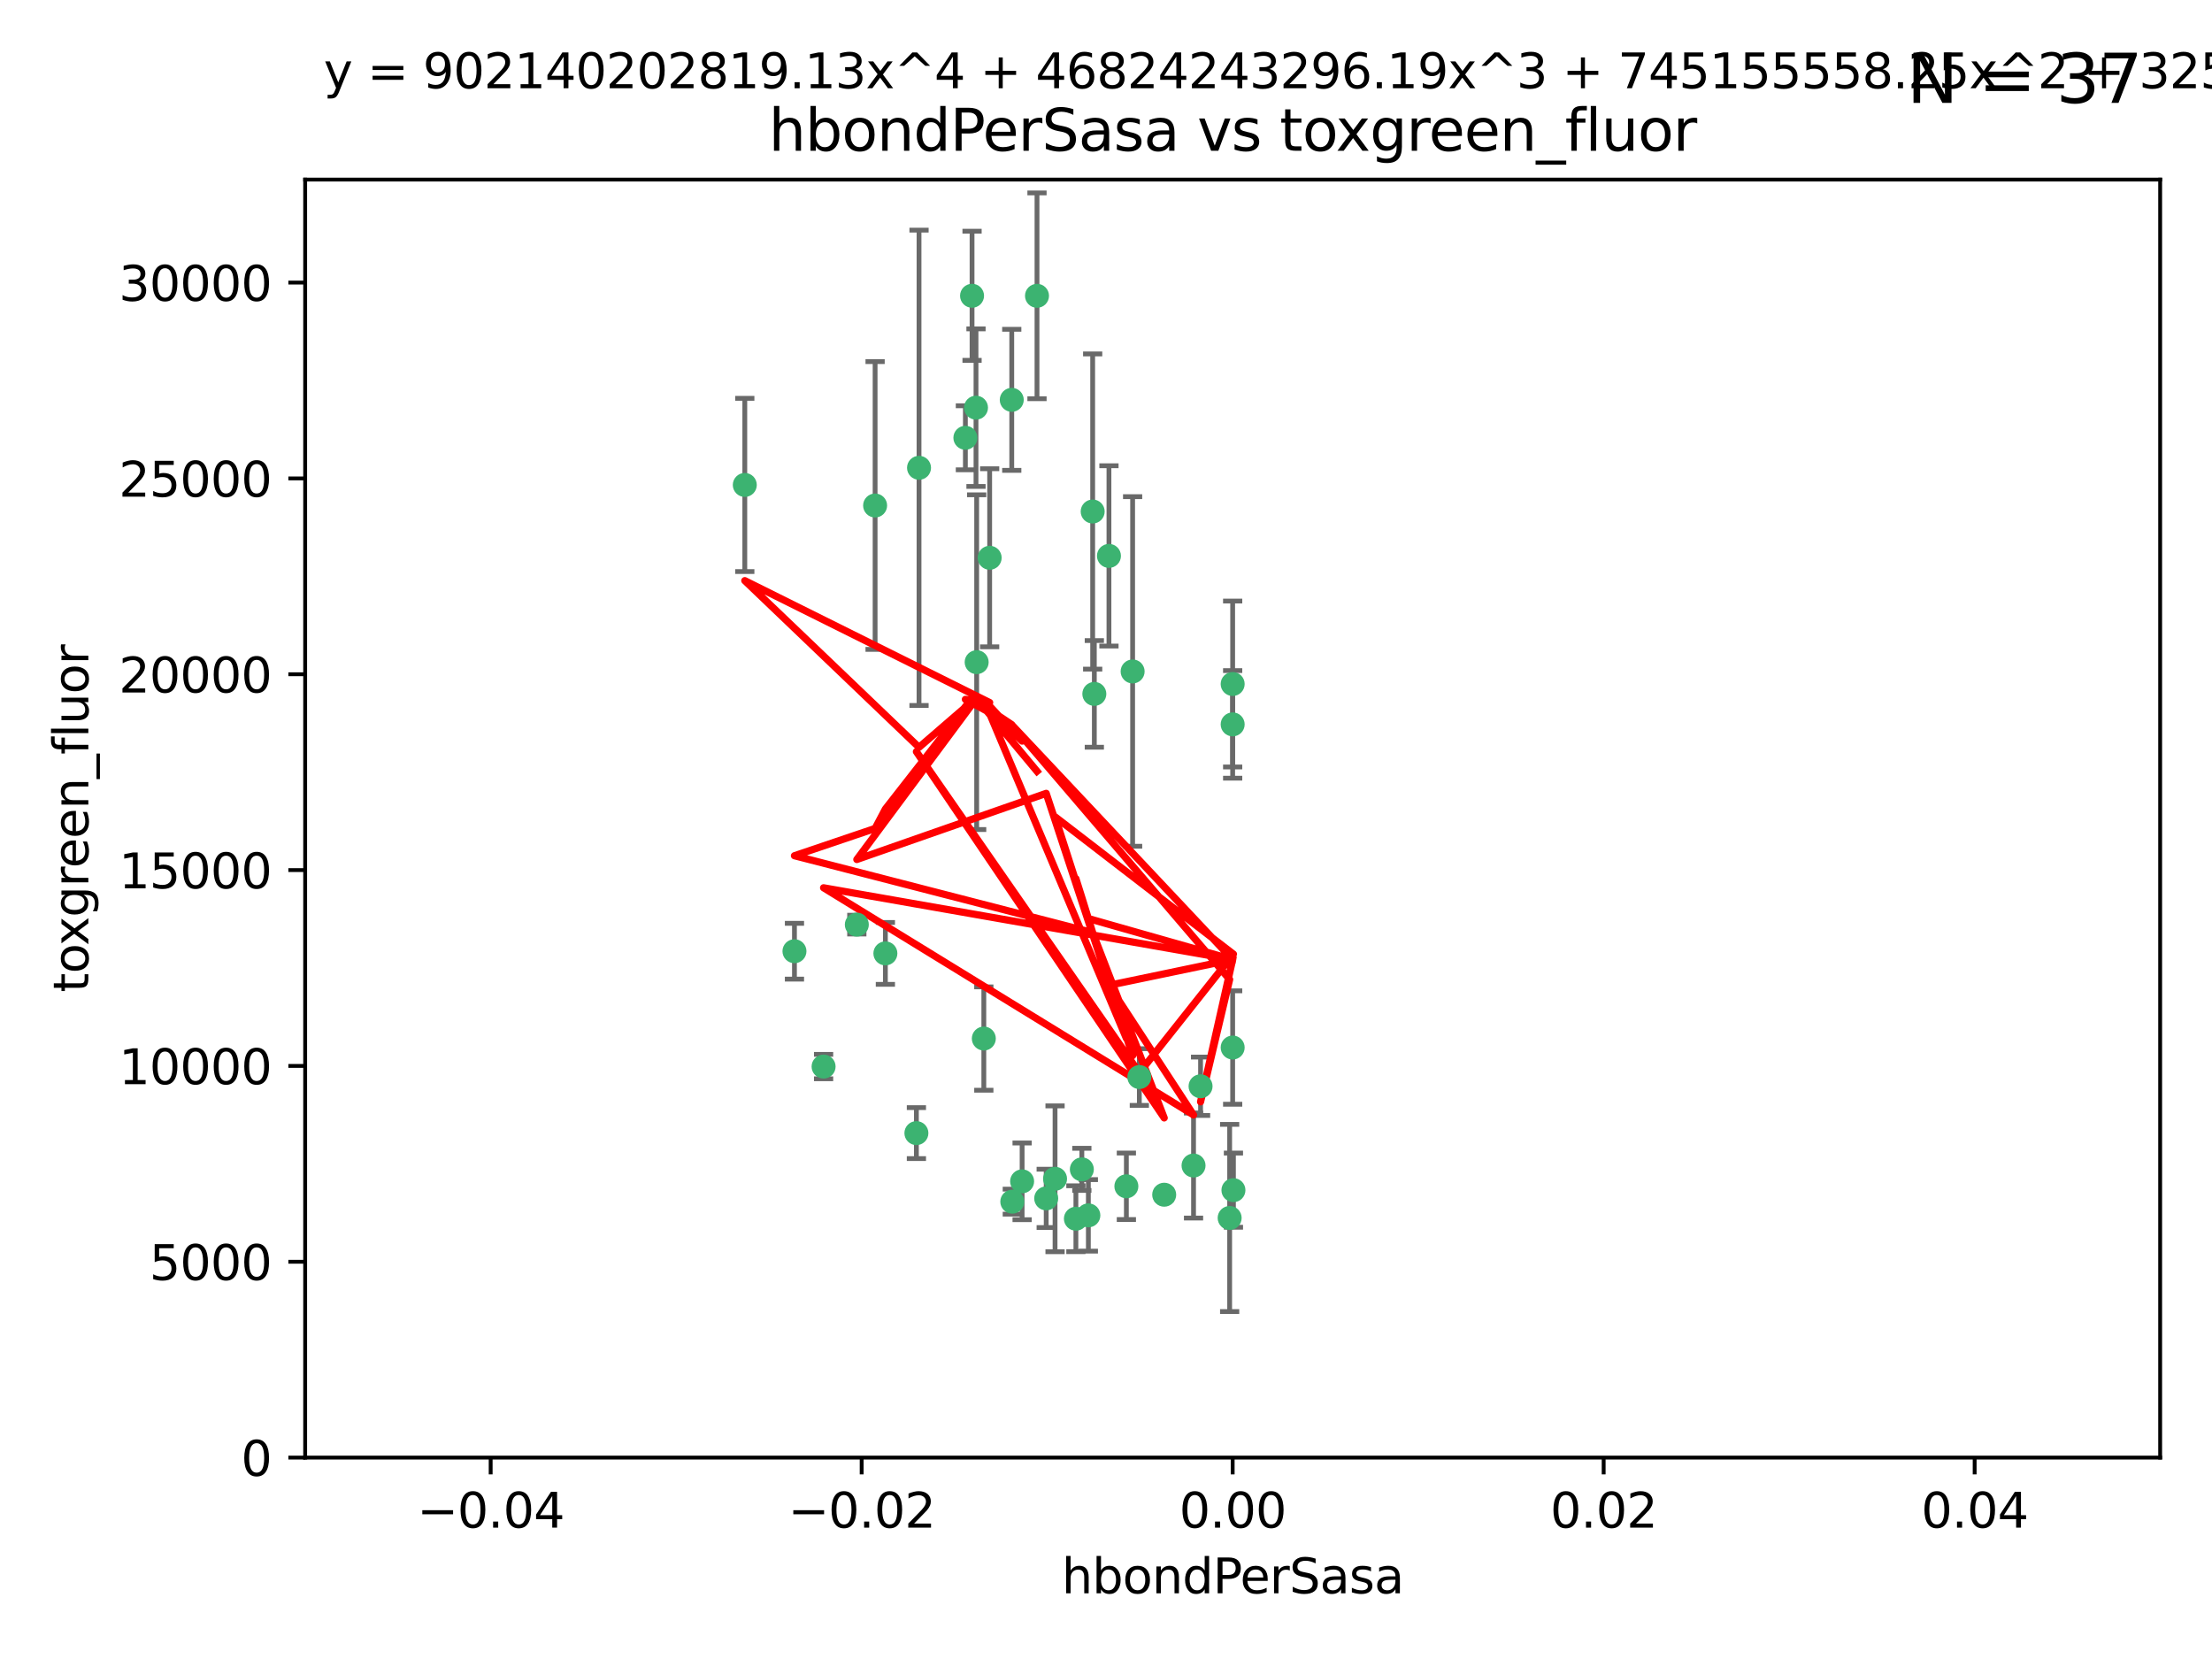 <?xml version="1.0" encoding="utf-8" standalone="no"?>
<!DOCTYPE svg PUBLIC "-//W3C//DTD SVG 1.1//EN"
  "http://www.w3.org/Graphics/SVG/1.1/DTD/svg11.dtd">
<svg xmlns:xlink="http://www.w3.org/1999/xlink" width="460.8pt" height="345.6pt" viewBox="0 0 460.8 345.6" xmlns="http://www.w3.org/2000/svg" version="1.1">
 <defs>
  <style type="text/css">*{stroke-linejoin: round; stroke-linecap: butt}</style>
 </defs>
 <g id="figure_1">
  <g id="patch_1">
   <path d="M 0 345.6 
L 460.8 345.6 
L 460.8 0 
L 0 0 
z
" style="fill: #ffffff"/>
  </g>
  <g id="axes_1">
   <g id="patch_2">
    <path d="M 63.571 303.64 
L 450 303.64 
L 450 37.411 
L 63.571 37.411 
z
" style="fill: #ffffff"/>
   </g>
   <g id="PathCollection_1">
    <defs>
     <path id="m05ad904be1" d="M 0 1.118 
C 0.297 1.118 0.581 1 0.791 0.791 
C 1 0.581 1.118 0.297 1.118 0 
C 1.118 -0.297 1 -0.581 0.791 -0.791 
C 0.581 -1 0.297 -1.118 0 -1.118 
C -0.297 -1.118 -0.581 -1 -0.791 -0.791 
C -1 -0.581 -1.118 -0.297 -1.118 0 
C -1.118 0.297 -1 0.581 -0.791 0.791 
C -0.581 1 -0.297 1.118 0 1.118 
z
" style="stroke: #3cb371"/>
    </defs>
    <g clip-path="url(#pfae7fb2d9e)">
     <use xlink:href="#m05ad904be1" x="216.026" y="61.623" style="fill: #3cb371; stroke: #3cb371"/>
     <use xlink:href="#m05ad904be1" x="203.319" y="84.925" style="fill: #3cb371; stroke: #3cb371"/>
     <use xlink:href="#m05ad904be1" x="191.45" y="97.451" style="fill: #3cb371; stroke: #3cb371"/>
     <use xlink:href="#m05ad904be1" x="155.154" y="101.022" style="fill: #3cb371; stroke: #3cb371"/>
     <use xlink:href="#m05ad904be1" x="206.164" y="116.196" style="fill: #3cb371; stroke: #3cb371"/>
     <use xlink:href="#m05ad904be1" x="201.107" y="91.198" style="fill: #3cb371; stroke: #3cb371"/>
     <use xlink:href="#m05ad904be1" x="210.768" y="83.293" style="fill: #3cb371; stroke: #3cb371"/>
     <use xlink:href="#m05ad904be1" x="202.496" y="61.614" style="fill: #3cb371; stroke: #3cb371"/>
     <use xlink:href="#m05ad904be1" x="184.442" y="198.611" style="fill: #3cb371; stroke: #3cb371"/>
     <use xlink:href="#m05ad904be1" x="182.301" y="105.307" style="fill: #3cb371; stroke: #3cb371"/>
     <use xlink:href="#m05ad904be1" x="165.501" y="198.156" style="fill: #3cb371; stroke: #3cb371"/>
     <use xlink:href="#m05ad904be1" x="227.624" y="106.557" style="fill: #3cb371; stroke: #3cb371"/>
     <use xlink:href="#m05ad904be1" x="242.524" y="248.881" style="fill: #3cb371; stroke: #3cb371"/>
     <use xlink:href="#m05ad904be1" x="190.904" y="236.048" style="fill: #3cb371; stroke: #3cb371"/>
     <use xlink:href="#m05ad904be1" x="237.346" y="224.369" style="fill: #3cb371; stroke: #3cb371"/>
     <use xlink:href="#m05ad904be1" x="256.948" y="247.933" style="fill: #3cb371; stroke: #3cb371"/>
     <use xlink:href="#m05ad904be1" x="219.786" y="245.565" style="fill: #3cb371; stroke: #3cb371"/>
     <use xlink:href="#m05ad904be1" x="234.644" y="247.127" style="fill: #3cb371; stroke: #3cb371"/>
     <use xlink:href="#m05ad904be1" x="204.948" y="216.348" style="fill: #3cb371; stroke: #3cb371"/>
     <use xlink:href="#m05ad904be1" x="212.925" y="246.096" style="fill: #3cb371; stroke: #3cb371"/>
     <use xlink:href="#m05ad904be1" x="203.457" y="137.942" style="fill: #3cb371; stroke: #3cb371"/>
     <use xlink:href="#m05ad904be1" x="178.492" y="192.617" style="fill: #3cb371; stroke: #3cb371"/>
     <use xlink:href="#m05ad904be1" x="217.943" y="249.645" style="fill: #3cb371; stroke: #3cb371"/>
     <use xlink:href="#m05ad904be1" x="235.946" y="139.875" style="fill: #3cb371; stroke: #3cb371"/>
     <use xlink:href="#m05ad904be1" x="227.97" y="144.554" style="fill: #3cb371; stroke: #3cb371"/>
     <use xlink:href="#m05ad904be1" x="224.129" y="253.881" style="fill: #3cb371; stroke: #3cb371"/>
     <use xlink:href="#m05ad904be1" x="225.369" y="243.6" style="fill: #3cb371; stroke: #3cb371"/>
     <use xlink:href="#m05ad904be1" x="226.725" y="253.182" style="fill: #3cb371; stroke: #3cb371"/>
     <use xlink:href="#m05ad904be1" x="256.786" y="218.219" style="fill: #3cb371; stroke: #3cb371"/>
     <use xlink:href="#m05ad904be1" x="210.881" y="250.326" style="fill: #3cb371; stroke: #3cb371"/>
     <use xlink:href="#m05ad904be1" x="256.159" y="253.723" style="fill: #3cb371; stroke: #3cb371"/>
     <use xlink:href="#m05ad904be1" x="250.099" y="226.291" style="fill: #3cb371; stroke: #3cb371"/>
     <use xlink:href="#m05ad904be1" x="256.786" y="142.491" style="fill: #3cb371; stroke: #3cb371"/>
     <use xlink:href="#m05ad904be1" x="231.015" y="115.804" style="fill: #3cb371; stroke: #3cb371"/>
     <use xlink:href="#m05ad904be1" x="248.636" y="242.802" style="fill: #3cb371; stroke: #3cb371"/>
     <use xlink:href="#m05ad904be1" x="171.569" y="222.186" style="fill: #3cb371; stroke: #3cb371"/>
     <use xlink:href="#m05ad904be1" x="256.786" y="150.901" style="fill: #3cb371; stroke: #3cb371"/>
    </g>
   </g>
   <g id="matplotlib.axis_1">
    <g id="xtick_1">
     <g id="line2d_1">
      <defs>
       <path id="m1f93228f67" d="M 0 0 
L 0 3.5 
" style="stroke: #000000; stroke-width: 0.8"/>
      </defs>
      <g>
       <use xlink:href="#m1f93228f67" x="102.214" y="303.64" style="stroke: #000000; stroke-width: 0.8"/>
      </g>
     </g>
     <g id="text_1">
      <!-- −0.04 -->
      <g transform="translate(86.891 318.238)scale(0.1 -0.1)">
       <defs>
        <path id="DejaVuSans-2212" d="M 678 2272 
L 4684 2272 
L 4684 1741 
L 678 1741 
L 678 2272 
z
" transform="scale(0.016)"/>
        <path id="DejaVuSans-30" d="M 2034 4250 
Q 1547 4250 1301 3770 
Q 1056 3291 1056 2328 
Q 1056 1369 1301 889 
Q 1547 409 2034 409 
Q 2525 409 2770 889 
Q 3016 1369 3016 2328 
Q 3016 3291 2770 3770 
Q 2525 4250 2034 4250 
z
M 2034 4750 
Q 2819 4750 3233 4129 
Q 3647 3509 3647 2328 
Q 3647 1150 3233 529 
Q 2819 -91 2034 -91 
Q 1250 -91 836 529 
Q 422 1150 422 2328 
Q 422 3509 836 4129 
Q 1250 4750 2034 4750 
z
" transform="scale(0.016)"/>
        <path id="DejaVuSans-2e" d="M 684 794 
L 1344 794 
L 1344 0 
L 684 0 
L 684 794 
z
" transform="scale(0.016)"/>
        <path id="DejaVuSans-34" d="M 2419 4116 
L 825 1625 
L 2419 1625 
L 2419 4116 
z
M 2253 4666 
L 3047 4666 
L 3047 1625 
L 3713 1625 
L 3713 1100 
L 3047 1100 
L 3047 0 
L 2419 0 
L 2419 1100 
L 313 1100 
L 313 1709 
L 2253 4666 
z
" transform="scale(0.016)"/>
       </defs>
       <use xlink:href="#DejaVuSans-2212"/>
       <use xlink:href="#DejaVuSans-30" x="83.789"/>
       <use xlink:href="#DejaVuSans-2e" x="147.412"/>
       <use xlink:href="#DejaVuSans-30" x="179.199"/>
       <use xlink:href="#DejaVuSans-34" x="242.822"/>
      </g>
     </g>
    </g>
    <g id="xtick_2">
     <g id="line2d_2">
      <g>
       <use xlink:href="#m1f93228f67" x="179.5" y="303.64" style="stroke: #000000; stroke-width: 0.8"/>
      </g>
     </g>
     <g id="text_2">
      <!-- −0.02 -->
      <g transform="translate(164.177 318.238)scale(0.1 -0.1)">
       <defs>
        <path id="DejaVuSans-32" d="M 1228 531 
L 3431 531 
L 3431 0 
L 469 0 
L 469 531 
Q 828 903 1448 1529 
Q 2069 2156 2228 2338 
Q 2531 2678 2651 2914 
Q 2772 3150 2772 3378 
Q 2772 3750 2511 3984 
Q 2250 4219 1831 4219 
Q 1534 4219 1204 4116 
Q 875 4013 500 3803 
L 500 4441 
Q 881 4594 1212 4672 
Q 1544 4750 1819 4750 
Q 2544 4750 2975 4387 
Q 3406 4025 3406 3419 
Q 3406 3131 3298 2873 
Q 3191 2616 2906 2266 
Q 2828 2175 2409 1742 
Q 1991 1309 1228 531 
z
" transform="scale(0.016)"/>
       </defs>
       <use xlink:href="#DejaVuSans-2212"/>
       <use xlink:href="#DejaVuSans-30" x="83.789"/>
       <use xlink:href="#DejaVuSans-2e" x="147.412"/>
       <use xlink:href="#DejaVuSans-30" x="179.199"/>
       <use xlink:href="#DejaVuSans-32" x="242.822"/>
      </g>
     </g>
    </g>
    <g id="xtick_3">
     <g id="line2d_3">
      <g>
       <use xlink:href="#m1f93228f67" x="256.786" y="303.64" style="stroke: #000000; stroke-width: 0.8"/>
      </g>
     </g>
     <g id="text_3">
      <!-- 0.00 -->
      <g transform="translate(245.653 318.238)scale(0.1 -0.1)">
       <use xlink:href="#DejaVuSans-30"/>
       <use xlink:href="#DejaVuSans-2e" x="63.623"/>
       <use xlink:href="#DejaVuSans-30" x="95.41"/>
       <use xlink:href="#DejaVuSans-30" x="159.033"/>
      </g>
     </g>
    </g>
    <g id="xtick_4">
     <g id="line2d_4">
      <g>
       <use xlink:href="#m1f93228f67" x="334.071" y="303.64" style="stroke: #000000; stroke-width: 0.8"/>
      </g>
     </g>
     <g id="text_4">
      <!-- 0.02 -->
      <g transform="translate(322.939 318.238)scale(0.1 -0.1)">
       <use xlink:href="#DejaVuSans-30"/>
       <use xlink:href="#DejaVuSans-2e" x="63.623"/>
       <use xlink:href="#DejaVuSans-30" x="95.41"/>
       <use xlink:href="#DejaVuSans-32" x="159.033"/>
      </g>
     </g>
    </g>
    <g id="xtick_5">
     <g id="line2d_5">
      <g>
       <use xlink:href="#m1f93228f67" x="411.357" y="303.64" style="stroke: #000000; stroke-width: 0.8"/>
      </g>
     </g>
     <g id="text_5">
      <!-- 0.04 -->
      <g transform="translate(400.224 318.238)scale(0.1 -0.1)">
       <use xlink:href="#DejaVuSans-30"/>
       <use xlink:href="#DejaVuSans-2e" x="63.623"/>
       <use xlink:href="#DejaVuSans-30" x="95.41"/>
       <use xlink:href="#DejaVuSans-34" x="159.033"/>
      </g>
     </g>
    </g>
    <g id="text_6">
     <!-- hbondPerSasa -->
     <g transform="translate(221.168 331.917)scale(0.1 -0.1)">
      <defs>
       <path id="DejaVuSans-68" d="M 3513 2113 
L 3513 0 
L 2938 0 
L 2938 2094 
Q 2938 2591 2744 2837 
Q 2550 3084 2163 3084 
Q 1697 3084 1428 2787 
Q 1159 2491 1159 1978 
L 1159 0 
L 581 0 
L 581 4863 
L 1159 4863 
L 1159 2956 
Q 1366 3272 1645 3428 
Q 1925 3584 2291 3584 
Q 2894 3584 3203 3211 
Q 3513 2838 3513 2113 
z
" transform="scale(0.016)"/>
       <path id="DejaVuSans-62" d="M 3116 1747 
Q 3116 2381 2855 2742 
Q 2594 3103 2138 3103 
Q 1681 3103 1420 2742 
Q 1159 2381 1159 1747 
Q 1159 1113 1420 752 
Q 1681 391 2138 391 
Q 2594 391 2855 752 
Q 3116 1113 3116 1747 
z
M 1159 2969 
Q 1341 3281 1617 3432 
Q 1894 3584 2278 3584 
Q 2916 3584 3314 3078 
Q 3713 2572 3713 1747 
Q 3713 922 3314 415 
Q 2916 -91 2278 -91 
Q 1894 -91 1617 61 
Q 1341 213 1159 525 
L 1159 0 
L 581 0 
L 581 4863 
L 1159 4863 
L 1159 2969 
z
" transform="scale(0.016)"/>
       <path id="DejaVuSans-6f" d="M 1959 3097 
Q 1497 3097 1228 2736 
Q 959 2375 959 1747 
Q 959 1119 1226 758 
Q 1494 397 1959 397 
Q 2419 397 2687 759 
Q 2956 1122 2956 1747 
Q 2956 2369 2687 2733 
Q 2419 3097 1959 3097 
z
M 1959 3584 
Q 2709 3584 3137 3096 
Q 3566 2609 3566 1747 
Q 3566 888 3137 398 
Q 2709 -91 1959 -91 
Q 1206 -91 779 398 
Q 353 888 353 1747 
Q 353 2609 779 3096 
Q 1206 3584 1959 3584 
z
" transform="scale(0.016)"/>
       <path id="DejaVuSans-6e" d="M 3513 2113 
L 3513 0 
L 2938 0 
L 2938 2094 
Q 2938 2591 2744 2837 
Q 2550 3084 2163 3084 
Q 1697 3084 1428 2787 
Q 1159 2491 1159 1978 
L 1159 0 
L 581 0 
L 581 3500 
L 1159 3500 
L 1159 2956 
Q 1366 3272 1645 3428 
Q 1925 3584 2291 3584 
Q 2894 3584 3203 3211 
Q 3513 2838 3513 2113 
z
" transform="scale(0.016)"/>
       <path id="DejaVuSans-64" d="M 2906 2969 
L 2906 4863 
L 3481 4863 
L 3481 0 
L 2906 0 
L 2906 525 
Q 2725 213 2448 61 
Q 2172 -91 1784 -91 
Q 1150 -91 751 415 
Q 353 922 353 1747 
Q 353 2572 751 3078 
Q 1150 3584 1784 3584 
Q 2172 3584 2448 3432 
Q 2725 3281 2906 2969 
z
M 947 1747 
Q 947 1113 1208 752 
Q 1469 391 1925 391 
Q 2381 391 2643 752 
Q 2906 1113 2906 1747 
Q 2906 2381 2643 2742 
Q 2381 3103 1925 3103 
Q 1469 3103 1208 2742 
Q 947 2381 947 1747 
z
" transform="scale(0.016)"/>
       <path id="DejaVuSans-50" d="M 1259 4147 
L 1259 2394 
L 2053 2394 
Q 2494 2394 2734 2622 
Q 2975 2850 2975 3272 
Q 2975 3691 2734 3919 
Q 2494 4147 2053 4147 
L 1259 4147 
z
M 628 4666 
L 2053 4666 
Q 2838 4666 3239 4311 
Q 3641 3956 3641 3272 
Q 3641 2581 3239 2228 
Q 2838 1875 2053 1875 
L 1259 1875 
L 1259 0 
L 628 0 
L 628 4666 
z
" transform="scale(0.016)"/>
       <path id="DejaVuSans-65" d="M 3597 1894 
L 3597 1613 
L 953 1613 
Q 991 1019 1311 708 
Q 1631 397 2203 397 
Q 2534 397 2845 478 
Q 3156 559 3463 722 
L 3463 178 
Q 3153 47 2828 -22 
Q 2503 -91 2169 -91 
Q 1331 -91 842 396 
Q 353 884 353 1716 
Q 353 2575 817 3079 
Q 1281 3584 2069 3584 
Q 2775 3584 3186 3129 
Q 3597 2675 3597 1894 
z
M 3022 2063 
Q 3016 2534 2758 2815 
Q 2500 3097 2075 3097 
Q 1594 3097 1305 2825 
Q 1016 2553 972 2059 
L 3022 2063 
z
" transform="scale(0.016)"/>
       <path id="DejaVuSans-72" d="M 2631 2963 
Q 2534 3019 2420 3045 
Q 2306 3072 2169 3072 
Q 1681 3072 1420 2755 
Q 1159 2438 1159 1844 
L 1159 0 
L 581 0 
L 581 3500 
L 1159 3500 
L 1159 2956 
Q 1341 3275 1631 3429 
Q 1922 3584 2338 3584 
Q 2397 3584 2469 3576 
Q 2541 3569 2628 3553 
L 2631 2963 
z
" transform="scale(0.016)"/>
       <path id="DejaVuSans-53" d="M 3425 4513 
L 3425 3897 
Q 3066 4069 2747 4153 
Q 2428 4238 2131 4238 
Q 1616 4238 1336 4038 
Q 1056 3838 1056 3469 
Q 1056 3159 1242 3001 
Q 1428 2844 1947 2747 
L 2328 2669 
Q 3034 2534 3370 2195 
Q 3706 1856 3706 1288 
Q 3706 609 3251 259 
Q 2797 -91 1919 -91 
Q 1588 -91 1214 -16 
Q 841 59 441 206 
L 441 856 
Q 825 641 1194 531 
Q 1563 422 1919 422 
Q 2459 422 2753 634 
Q 3047 847 3047 1241 
Q 3047 1584 2836 1778 
Q 2625 1972 2144 2069 
L 1759 2144 
Q 1053 2284 737 2584 
Q 422 2884 422 3419 
Q 422 4038 858 4394 
Q 1294 4750 2059 4750 
Q 2388 4750 2728 4690 
Q 3069 4631 3425 4513 
z
" transform="scale(0.016)"/>
       <path id="DejaVuSans-61" d="M 2194 1759 
Q 1497 1759 1228 1600 
Q 959 1441 959 1056 
Q 959 750 1161 570 
Q 1363 391 1709 391 
Q 2188 391 2477 730 
Q 2766 1069 2766 1631 
L 2766 1759 
L 2194 1759 
z
M 3341 1997 
L 3341 0 
L 2766 0 
L 2766 531 
Q 2569 213 2275 61 
Q 1981 -91 1556 -91 
Q 1019 -91 701 211 
Q 384 513 384 1019 
Q 384 1609 779 1909 
Q 1175 2209 1959 2209 
L 2766 2209 
L 2766 2266 
Q 2766 2663 2505 2880 
Q 2244 3097 1772 3097 
Q 1472 3097 1187 3025 
Q 903 2953 641 2809 
L 641 3341 
Q 956 3463 1253 3523 
Q 1550 3584 1831 3584 
Q 2591 3584 2966 3190 
Q 3341 2797 3341 1997 
z
" transform="scale(0.016)"/>
       <path id="DejaVuSans-73" d="M 2834 3397 
L 2834 2853 
Q 2591 2978 2328 3040 
Q 2066 3103 1784 3103 
Q 1356 3103 1142 2972 
Q 928 2841 928 2578 
Q 928 2378 1081 2264 
Q 1234 2150 1697 2047 
L 1894 2003 
Q 2506 1872 2764 1633 
Q 3022 1394 3022 966 
Q 3022 478 2636 193 
Q 2250 -91 1575 -91 
Q 1294 -91 989 -36 
Q 684 19 347 128 
L 347 722 
Q 666 556 975 473 
Q 1284 391 1588 391 
Q 1994 391 2212 530 
Q 2431 669 2431 922 
Q 2431 1156 2273 1281 
Q 2116 1406 1581 1522 
L 1381 1569 
Q 847 1681 609 1914 
Q 372 2147 372 2553 
Q 372 3047 722 3315 
Q 1072 3584 1716 3584 
Q 2034 3584 2315 3537 
Q 2597 3491 2834 3397 
z
" transform="scale(0.016)"/>
      </defs>
      <use xlink:href="#DejaVuSans-68"/>
      <use xlink:href="#DejaVuSans-62" x="63.379"/>
      <use xlink:href="#DejaVuSans-6f" x="126.855"/>
      <use xlink:href="#DejaVuSans-6e" x="188.037"/>
      <use xlink:href="#DejaVuSans-64" x="251.416"/>
      <use xlink:href="#DejaVuSans-50" x="314.893"/>
      <use xlink:href="#DejaVuSans-65" x="371.57"/>
      <use xlink:href="#DejaVuSans-72" x="433.094"/>
      <use xlink:href="#DejaVuSans-53" x="474.207"/>
      <use xlink:href="#DejaVuSans-61" x="537.684"/>
      <use xlink:href="#DejaVuSans-73" x="598.963"/>
      <use xlink:href="#DejaVuSans-61" x="651.062"/>
     </g>
    </g>
   </g>
   <g id="matplotlib.axis_2">
    <g id="ytick_1">
     <g id="line2d_6">
      <defs>
       <path id="m664006947a" d="M 0 0 
L -3.5 0 
" style="stroke: #000000; stroke-width: 0.8"/>
      </defs>
      <g>
       <use xlink:href="#m664006947a" x="63.571" y="303.64" style="stroke: #000000; stroke-width: 0.8"/>
      </g>
     </g>
     <g id="text_7">
      <!-- 0 -->
      <g transform="translate(50.209 307.439)scale(0.1 -0.1)">
       <use xlink:href="#DejaVuSans-30"/>
      </g>
     </g>
    </g>
    <g id="ytick_2">
     <g id="line2d_7">
      <g>
       <use xlink:href="#m664006947a" x="63.571" y="262.845" style="stroke: #000000; stroke-width: 0.8"/>
      </g>
     </g>
     <g id="text_8">
      <!-- 5000 -->
      <g transform="translate(31.121 266.644)scale(0.1 -0.1)">
       <defs>
        <path id="DejaVuSans-35" d="M 691 4666 
L 3169 4666 
L 3169 4134 
L 1269 4134 
L 1269 2991 
Q 1406 3038 1543 3061 
Q 1681 3084 1819 3084 
Q 2600 3084 3056 2656 
Q 3513 2228 3513 1497 
Q 3513 744 3044 326 
Q 2575 -91 1722 -91 
Q 1428 -91 1123 -41 
Q 819 9 494 109 
L 494 744 
Q 775 591 1075 516 
Q 1375 441 1709 441 
Q 2250 441 2565 725 
Q 2881 1009 2881 1497 
Q 2881 1984 2565 2268 
Q 2250 2553 1709 2553 
Q 1456 2553 1204 2497 
Q 953 2441 691 2322 
L 691 4666 
z
" transform="scale(0.016)"/>
       </defs>
       <use xlink:href="#DejaVuSans-35"/>
       <use xlink:href="#DejaVuSans-30" x="63.623"/>
       <use xlink:href="#DejaVuSans-30" x="127.246"/>
       <use xlink:href="#DejaVuSans-30" x="190.869"/>
      </g>
     </g>
    </g>
    <g id="ytick_3">
     <g id="line2d_8">
      <g>
       <use xlink:href="#m664006947a" x="63.571" y="222.05" style="stroke: #000000; stroke-width: 0.8"/>
      </g>
     </g>
     <g id="text_9">
      <!-- 10000 -->
      <g transform="translate(24.759 225.849)scale(0.1 -0.1)">
       <defs>
        <path id="DejaVuSans-31" d="M 794 531 
L 1825 531 
L 1825 4091 
L 703 3866 
L 703 4441 
L 1819 4666 
L 2450 4666 
L 2450 531 
L 3481 531 
L 3481 0 
L 794 0 
L 794 531 
z
" transform="scale(0.016)"/>
       </defs>
       <use xlink:href="#DejaVuSans-31"/>
       <use xlink:href="#DejaVuSans-30" x="63.623"/>
       <use xlink:href="#DejaVuSans-30" x="127.246"/>
       <use xlink:href="#DejaVuSans-30" x="190.869"/>
       <use xlink:href="#DejaVuSans-30" x="254.492"/>
      </g>
     </g>
    </g>
    <g id="ytick_4">
     <g id="line2d_9">
      <g>
       <use xlink:href="#m664006947a" x="63.571" y="181.255" style="stroke: #000000; stroke-width: 0.8"/>
      </g>
     </g>
     <g id="text_10">
      <!-- 15000 -->
      <g transform="translate(24.759 185.054)scale(0.1 -0.1)">
       <use xlink:href="#DejaVuSans-31"/>
       <use xlink:href="#DejaVuSans-35" x="63.623"/>
       <use xlink:href="#DejaVuSans-30" x="127.246"/>
       <use xlink:href="#DejaVuSans-30" x="190.869"/>
       <use xlink:href="#DejaVuSans-30" x="254.492"/>
      </g>
     </g>
    </g>
    <g id="ytick_5">
     <g id="line2d_10">
      <g>
       <use xlink:href="#m664006947a" x="63.571" y="140.459" style="stroke: #000000; stroke-width: 0.8"/>
      </g>
     </g>
     <g id="text_11">
      <!-- 20000 -->
      <g transform="translate(24.759 144.259)scale(0.1 -0.1)">
       <use xlink:href="#DejaVuSans-32"/>
       <use xlink:href="#DejaVuSans-30" x="63.623"/>
       <use xlink:href="#DejaVuSans-30" x="127.246"/>
       <use xlink:href="#DejaVuSans-30" x="190.869"/>
       <use xlink:href="#DejaVuSans-30" x="254.492"/>
      </g>
     </g>
    </g>
    <g id="ytick_6">
     <g id="line2d_11">
      <g>
       <use xlink:href="#m664006947a" x="63.571" y="99.664" style="stroke: #000000; stroke-width: 0.8"/>
      </g>
     </g>
     <g id="text_12">
      <!-- 25000 -->
      <g transform="translate(24.759 103.464)scale(0.1 -0.1)">
       <use xlink:href="#DejaVuSans-32"/>
       <use xlink:href="#DejaVuSans-35" x="63.623"/>
       <use xlink:href="#DejaVuSans-30" x="127.246"/>
       <use xlink:href="#DejaVuSans-30" x="190.869"/>
       <use xlink:href="#DejaVuSans-30" x="254.492"/>
      </g>
     </g>
    </g>
    <g id="ytick_7">
     <g id="line2d_12">
      <g>
       <use xlink:href="#m664006947a" x="63.571" y="58.869" style="stroke: #000000; stroke-width: 0.8"/>
      </g>
     </g>
     <g id="text_13">
      <!-- 30000 -->
      <g transform="translate(24.759 62.668)scale(0.1 -0.1)">
       <defs>
        <path id="DejaVuSans-33" d="M 2597 2516 
Q 3050 2419 3304 2112 
Q 3559 1806 3559 1356 
Q 3559 666 3084 287 
Q 2609 -91 1734 -91 
Q 1441 -91 1130 -33 
Q 819 25 488 141 
L 488 750 
Q 750 597 1062 519 
Q 1375 441 1716 441 
Q 2309 441 2620 675 
Q 2931 909 2931 1356 
Q 2931 1769 2642 2001 
Q 2353 2234 1838 2234 
L 1294 2234 
L 1294 2753 
L 1863 2753 
Q 2328 2753 2575 2939 
Q 2822 3125 2822 3475 
Q 2822 3834 2567 4026 
Q 2313 4219 1838 4219 
Q 1578 4219 1281 4162 
Q 984 4106 628 3988 
L 628 4550 
Q 988 4650 1302 4700 
Q 1616 4750 1894 4750 
Q 2613 4750 3031 4423 
Q 3450 4097 3450 3541 
Q 3450 3153 3228 2886 
Q 3006 2619 2597 2516 
z
" transform="scale(0.016)"/>
       </defs>
       <use xlink:href="#DejaVuSans-33"/>
       <use xlink:href="#DejaVuSans-30" x="63.623"/>
       <use xlink:href="#DejaVuSans-30" x="127.246"/>
       <use xlink:href="#DejaVuSans-30" x="190.869"/>
       <use xlink:href="#DejaVuSans-30" x="254.492"/>
      </g>
     </g>
    </g>
    <g id="text_14">
     <!-- toxgreen_fluor -->
     <g transform="translate(18.401 206.72)rotate(-90)scale(0.1 -0.1)">
      <defs>
       <path id="DejaVuSans-74" d="M 1172 4494 
L 1172 3500 
L 2356 3500 
L 2356 3053 
L 1172 3053 
L 1172 1153 
Q 1172 725 1289 603 
Q 1406 481 1766 481 
L 2356 481 
L 2356 0 
L 1766 0 
Q 1100 0 847 248 
Q 594 497 594 1153 
L 594 3053 
L 172 3053 
L 172 3500 
L 594 3500 
L 594 4494 
L 1172 4494 
z
" transform="scale(0.016)"/>
       <path id="DejaVuSans-78" d="M 3513 3500 
L 2247 1797 
L 3578 0 
L 2900 0 
L 1881 1375 
L 863 0 
L 184 0 
L 1544 1831 
L 300 3500 
L 978 3500 
L 1906 2253 
L 2834 3500 
L 3513 3500 
z
" transform="scale(0.016)"/>
       <path id="DejaVuSans-67" d="M 2906 1791 
Q 2906 2416 2648 2759 
Q 2391 3103 1925 3103 
Q 1463 3103 1205 2759 
Q 947 2416 947 1791 
Q 947 1169 1205 825 
Q 1463 481 1925 481 
Q 2391 481 2648 825 
Q 2906 1169 2906 1791 
z
M 3481 434 
Q 3481 -459 3084 -895 
Q 2688 -1331 1869 -1331 
Q 1566 -1331 1297 -1286 
Q 1028 -1241 775 -1147 
L 775 -588 
Q 1028 -725 1275 -790 
Q 1522 -856 1778 -856 
Q 2344 -856 2625 -561 
Q 2906 -266 2906 331 
L 2906 616 
Q 2728 306 2450 153 
Q 2172 0 1784 0 
Q 1141 0 747 490 
Q 353 981 353 1791 
Q 353 2603 747 3093 
Q 1141 3584 1784 3584 
Q 2172 3584 2450 3431 
Q 2728 3278 2906 2969 
L 2906 3500 
L 3481 3500 
L 3481 434 
z
" transform="scale(0.016)"/>
       <path id="DejaVuSans-5f" d="M 3263 -1063 
L 3263 -1509 
L -63 -1509 
L -63 -1063 
L 3263 -1063 
z
" transform="scale(0.016)"/>
       <path id="DejaVuSans-66" d="M 2375 4863 
L 2375 4384 
L 1825 4384 
Q 1516 4384 1395 4259 
Q 1275 4134 1275 3809 
L 1275 3500 
L 2222 3500 
L 2222 3053 
L 1275 3053 
L 1275 0 
L 697 0 
L 697 3053 
L 147 3053 
L 147 3500 
L 697 3500 
L 697 3744 
Q 697 4328 969 4595 
Q 1241 4863 1831 4863 
L 2375 4863 
z
" transform="scale(0.016)"/>
       <path id="DejaVuSans-6c" d="M 603 4863 
L 1178 4863 
L 1178 0 
L 603 0 
L 603 4863 
z
" transform="scale(0.016)"/>
       <path id="DejaVuSans-75" d="M 544 1381 
L 544 3500 
L 1119 3500 
L 1119 1403 
Q 1119 906 1312 657 
Q 1506 409 1894 409 
Q 2359 409 2629 706 
Q 2900 1003 2900 1516 
L 2900 3500 
L 3475 3500 
L 3475 0 
L 2900 0 
L 2900 538 
Q 2691 219 2414 64 
Q 2138 -91 1772 -91 
Q 1169 -91 856 284 
Q 544 659 544 1381 
z
M 1991 3584 
L 1991 3584 
z
" transform="scale(0.016)"/>
      </defs>
      <use xlink:href="#DejaVuSans-74"/>
      <use xlink:href="#DejaVuSans-6f" x="39.209"/>
      <use xlink:href="#DejaVuSans-78" x="97.266"/>
      <use xlink:href="#DejaVuSans-67" x="156.445"/>
      <use xlink:href="#DejaVuSans-72" x="219.922"/>
      <use xlink:href="#DejaVuSans-65" x="258.785"/>
      <use xlink:href="#DejaVuSans-65" x="320.309"/>
      <use xlink:href="#DejaVuSans-6e" x="381.832"/>
      <use xlink:href="#DejaVuSans-5f" x="445.211"/>
      <use xlink:href="#DejaVuSans-66" x="495.211"/>
      <use xlink:href="#DejaVuSans-6c" x="530.416"/>
      <use xlink:href="#DejaVuSans-75" x="558.199"/>
      <use xlink:href="#DejaVuSans-6f" x="621.578"/>
      <use xlink:href="#DejaVuSans-72" x="682.76"/>
     </g>
    </g>
   </g>
   <g id="LineCollection_1">
    <path d="M 216.026 83.058 
L 216.026 40.187 
" clip-path="url(#pfae7fb2d9e)" style="fill: none; stroke: #696969"/>
    <path d="M 203.319 101.336 
L 203.319 68.515 
" clip-path="url(#pfae7fb2d9e)" style="fill: none; stroke: #696969"/>
    <path d="M 191.45 146.963 
L 191.45 47.939 
" clip-path="url(#pfae7fb2d9e)" style="fill: none; stroke: #696969"/>
    <path d="M 155.154 119.066 
L 155.154 82.979 
" clip-path="url(#pfae7fb2d9e)" style="fill: none; stroke: #696969"/>
    <path d="M 206.164 134.745 
L 206.164 97.647 
" clip-path="url(#pfae7fb2d9e)" style="fill: none; stroke: #696969"/>
    <path d="M 201.107 97.868 
L 201.107 84.528 
" clip-path="url(#pfae7fb2d9e)" style="fill: none; stroke: #696969"/>
    <path d="M 210.768 97.986 
L 210.768 68.599 
" clip-path="url(#pfae7fb2d9e)" style="fill: none; stroke: #696969"/>
    <path d="M 202.496 75.067 
L 202.496 48.16 
" clip-path="url(#pfae7fb2d9e)" style="fill: none; stroke: #696969"/>
    <path d="M 184.442 205.055 
L 184.442 192.168 
" clip-path="url(#pfae7fb2d9e)" style="fill: none; stroke: #696969"/>
    <path d="M 182.301 135.28 
L 182.301 75.334 
" clip-path="url(#pfae7fb2d9e)" style="fill: none; stroke: #696969"/>
    <path d="M 165.501 203.967 
L 165.501 192.344 
" clip-path="url(#pfae7fb2d9e)" style="fill: none; stroke: #696969"/>
    <path d="M 227.624 139.387 
L 227.624 73.727 
" clip-path="url(#pfae7fb2d9e)" style="fill: none; stroke: #696969"/>
    <path d="M 242.524 249.896 
L 242.524 247.866 
" clip-path="url(#pfae7fb2d9e)" style="fill: none; stroke: #696969"/>
    <path d="M 190.904 241.356 
L 190.904 230.74 
" clip-path="url(#pfae7fb2d9e)" style="fill: none; stroke: #696969"/>
    <path d="M 237.346 230.273 
L 237.346 218.464 
" clip-path="url(#pfae7fb2d9e)" style="fill: none; stroke: #696969"/>
    <path d="M 256.948 255.66 
L 256.948 240.205 
" clip-path="url(#pfae7fb2d9e)" style="fill: none; stroke: #696969"/>
    <path d="M 219.786 260.755 
L 219.786 230.374 
" clip-path="url(#pfae7fb2d9e)" style="fill: none; stroke: #696969"/>
    <path d="M 234.644 254.054 
L 234.644 240.199 
" clip-path="url(#pfae7fb2d9e)" style="fill: none; stroke: #696969"/>
    <path d="M 204.948 227.113 
L 204.948 205.583 
" clip-path="url(#pfae7fb2d9e)" style="fill: none; stroke: #696969"/>
    <path d="M 212.925 254.089 
L 212.925 238.103 
" clip-path="url(#pfae7fb2d9e)" style="fill: none; stroke: #696969"/>
    <path d="M 203.457 172.804 
L 203.457 103.08 
" clip-path="url(#pfae7fb2d9e)" style="fill: none; stroke: #696969"/>
    <path d="M 178.492 194.574 
L 178.492 190.659 
" clip-path="url(#pfae7fb2d9e)" style="fill: none; stroke: #696969"/>
    <path d="M 217.943 255.722 
L 217.943 243.569 
" clip-path="url(#pfae7fb2d9e)" style="fill: none; stroke: #696969"/>
    <path d="M 235.946 176.287 
L 235.946 103.464 
" clip-path="url(#pfae7fb2d9e)" style="fill: none; stroke: #696969"/>
    <path d="M 227.97 155.662 
L 227.97 133.445 
" clip-path="url(#pfae7fb2d9e)" style="fill: none; stroke: #696969"/>
    <path d="M 224.129 260.74 
L 224.129 247.023 
" clip-path="url(#pfae7fb2d9e)" style="fill: none; stroke: #696969"/>
    <path d="M 225.369 247.989 
L 225.369 239.21 
" clip-path="url(#pfae7fb2d9e)" style="fill: none; stroke: #696969"/>
    <path d="M 226.725 260.631 
L 226.725 245.734 
" clip-path="url(#pfae7fb2d9e)" style="fill: none; stroke: #696969"/>
    <path d="M 256.786 230.03 
L 256.786 206.407 
" clip-path="url(#pfae7fb2d9e)" style="fill: none; stroke: #696969"/>
    <path d="M 210.881 252.928 
L 210.881 247.723 
" clip-path="url(#pfae7fb2d9e)" style="fill: none; stroke: #696969"/>
    <path d="M 256.159 273.219 
L 256.159 234.226 
" clip-path="url(#pfae7fb2d9e)" style="fill: none; stroke: #696969"/>
    <path d="M 250.099 232.375 
L 250.099 220.208 
" clip-path="url(#pfae7fb2d9e)" style="fill: none; stroke: #696969"/>
    <path d="M 256.786 159.773 
L 256.786 125.209 
" clip-path="url(#pfae7fb2d9e)" style="fill: none; stroke: #696969"/>
    <path d="M 231.015 134.583 
L 231.015 97.026 
" clip-path="url(#pfae7fb2d9e)" style="fill: none; stroke: #696969"/>
    <path d="M 248.636 253.739 
L 248.636 231.864 
" clip-path="url(#pfae7fb2d9e)" style="fill: none; stroke: #696969"/>
    <path d="M 171.569 224.733 
L 171.569 219.639 
" clip-path="url(#pfae7fb2d9e)" style="fill: none; stroke: #696969"/>
    <path d="M 256.786 162.109 
L 256.786 139.694 
" clip-path="url(#pfae7fb2d9e)" style="fill: none; stroke: #696969"/>
   </g>
   <g id="line2d_13">
    <defs>
     <path id="maa4098d764" d="M 2 0 
L -2 -0 
" style="stroke: #696969"/>
    </defs>
    <g clip-path="url(#pfae7fb2d9e)">
     <use xlink:href="#maa4098d764" x="216.026" y="83.058" style="fill: #696969; stroke: #696969"/>
     <use xlink:href="#maa4098d764" x="203.319" y="101.336" style="fill: #696969; stroke: #696969"/>
     <use xlink:href="#maa4098d764" x="191.45" y="146.963" style="fill: #696969; stroke: #696969"/>
     <use xlink:href="#maa4098d764" x="155.154" y="119.066" style="fill: #696969; stroke: #696969"/>
     <use xlink:href="#maa4098d764" x="206.164" y="134.745" style="fill: #696969; stroke: #696969"/>
     <use xlink:href="#maa4098d764" x="201.107" y="97.868" style="fill: #696969; stroke: #696969"/>
     <use xlink:href="#maa4098d764" x="210.768" y="97.986" style="fill: #696969; stroke: #696969"/>
     <use xlink:href="#maa4098d764" x="202.496" y="75.067" style="fill: #696969; stroke: #696969"/>
     <use xlink:href="#maa4098d764" x="184.442" y="205.055" style="fill: #696969; stroke: #696969"/>
     <use xlink:href="#maa4098d764" x="182.301" y="135.28" style="fill: #696969; stroke: #696969"/>
     <use xlink:href="#maa4098d764" x="165.501" y="203.967" style="fill: #696969; stroke: #696969"/>
     <use xlink:href="#maa4098d764" x="227.624" y="139.387" style="fill: #696969; stroke: #696969"/>
     <use xlink:href="#maa4098d764" x="242.524" y="249.896" style="fill: #696969; stroke: #696969"/>
     <use xlink:href="#maa4098d764" x="190.904" y="241.356" style="fill: #696969; stroke: #696969"/>
     <use xlink:href="#maa4098d764" x="237.346" y="230.273" style="fill: #696969; stroke: #696969"/>
     <use xlink:href="#maa4098d764" x="256.948" y="255.66" style="fill: #696969; stroke: #696969"/>
     <use xlink:href="#maa4098d764" x="219.786" y="260.755" style="fill: #696969; stroke: #696969"/>
     <use xlink:href="#maa4098d764" x="234.644" y="254.054" style="fill: #696969; stroke: #696969"/>
     <use xlink:href="#maa4098d764" x="204.948" y="227.113" style="fill: #696969; stroke: #696969"/>
     <use xlink:href="#maa4098d764" x="212.925" y="254.089" style="fill: #696969; stroke: #696969"/>
     <use xlink:href="#maa4098d764" x="203.457" y="172.804" style="fill: #696969; stroke: #696969"/>
     <use xlink:href="#maa4098d764" x="178.492" y="194.574" style="fill: #696969; stroke: #696969"/>
     <use xlink:href="#maa4098d764" x="217.943" y="255.722" style="fill: #696969; stroke: #696969"/>
     <use xlink:href="#maa4098d764" x="235.946" y="176.287" style="fill: #696969; stroke: #696969"/>
     <use xlink:href="#maa4098d764" x="227.97" y="155.662" style="fill: #696969; stroke: #696969"/>
     <use xlink:href="#maa4098d764" x="224.129" y="260.74" style="fill: #696969; stroke: #696969"/>
     <use xlink:href="#maa4098d764" x="225.369" y="247.989" style="fill: #696969; stroke: #696969"/>
     <use xlink:href="#maa4098d764" x="226.725" y="260.631" style="fill: #696969; stroke: #696969"/>
     <use xlink:href="#maa4098d764" x="256.786" y="230.03" style="fill: #696969; stroke: #696969"/>
     <use xlink:href="#maa4098d764" x="210.881" y="252.928" style="fill: #696969; stroke: #696969"/>
     <use xlink:href="#maa4098d764" x="256.159" y="273.219" style="fill: #696969; stroke: #696969"/>
     <use xlink:href="#maa4098d764" x="250.099" y="232.375" style="fill: #696969; stroke: #696969"/>
     <use xlink:href="#maa4098d764" x="256.786" y="159.773" style="fill: #696969; stroke: #696969"/>
     <use xlink:href="#maa4098d764" x="231.015" y="134.583" style="fill: #696969; stroke: #696969"/>
     <use xlink:href="#maa4098d764" x="248.636" y="253.739" style="fill: #696969; stroke: #696969"/>
     <use xlink:href="#maa4098d764" x="171.569" y="224.733" style="fill: #696969; stroke: #696969"/>
     <use xlink:href="#maa4098d764" x="256.786" y="162.109" style="fill: #696969; stroke: #696969"/>
    </g>
   </g>
   <g id="line2d_14">
    <g clip-path="url(#pfae7fb2d9e)">
     <use xlink:href="#maa4098d764" x="216.026" y="40.187" style="fill: #696969; stroke: #696969"/>
     <use xlink:href="#maa4098d764" x="203.319" y="68.515" style="fill: #696969; stroke: #696969"/>
     <use xlink:href="#maa4098d764" x="191.45" y="47.939" style="fill: #696969; stroke: #696969"/>
     <use xlink:href="#maa4098d764" x="155.154" y="82.979" style="fill: #696969; stroke: #696969"/>
     <use xlink:href="#maa4098d764" x="206.164" y="97.647" style="fill: #696969; stroke: #696969"/>
     <use xlink:href="#maa4098d764" x="201.107" y="84.528" style="fill: #696969; stroke: #696969"/>
     <use xlink:href="#maa4098d764" x="210.768" y="68.599" style="fill: #696969; stroke: #696969"/>
     <use xlink:href="#maa4098d764" x="202.496" y="48.16" style="fill: #696969; stroke: #696969"/>
     <use xlink:href="#maa4098d764" x="184.442" y="192.168" style="fill: #696969; stroke: #696969"/>
     <use xlink:href="#maa4098d764" x="182.301" y="75.334" style="fill: #696969; stroke: #696969"/>
     <use xlink:href="#maa4098d764" x="165.501" y="192.344" style="fill: #696969; stroke: #696969"/>
     <use xlink:href="#maa4098d764" x="227.624" y="73.727" style="fill: #696969; stroke: #696969"/>
     <use xlink:href="#maa4098d764" x="242.524" y="247.866" style="fill: #696969; stroke: #696969"/>
     <use xlink:href="#maa4098d764" x="190.904" y="230.74" style="fill: #696969; stroke: #696969"/>
     <use xlink:href="#maa4098d764" x="237.346" y="218.464" style="fill: #696969; stroke: #696969"/>
     <use xlink:href="#maa4098d764" x="256.948" y="240.205" style="fill: #696969; stroke: #696969"/>
     <use xlink:href="#maa4098d764" x="219.786" y="230.374" style="fill: #696969; stroke: #696969"/>
     <use xlink:href="#maa4098d764" x="234.644" y="240.199" style="fill: #696969; stroke: #696969"/>
     <use xlink:href="#maa4098d764" x="204.948" y="205.583" style="fill: #696969; stroke: #696969"/>
     <use xlink:href="#maa4098d764" x="212.925" y="238.103" style="fill: #696969; stroke: #696969"/>
     <use xlink:href="#maa4098d764" x="203.457" y="103.08" style="fill: #696969; stroke: #696969"/>
     <use xlink:href="#maa4098d764" x="178.492" y="190.659" style="fill: #696969; stroke: #696969"/>
     <use xlink:href="#maa4098d764" x="217.943" y="243.569" style="fill: #696969; stroke: #696969"/>
     <use xlink:href="#maa4098d764" x="235.946" y="103.464" style="fill: #696969; stroke: #696969"/>
     <use xlink:href="#maa4098d764" x="227.97" y="133.445" style="fill: #696969; stroke: #696969"/>
     <use xlink:href="#maa4098d764" x="224.129" y="247.023" style="fill: #696969; stroke: #696969"/>
     <use xlink:href="#maa4098d764" x="225.369" y="239.21" style="fill: #696969; stroke: #696969"/>
     <use xlink:href="#maa4098d764" x="226.725" y="245.734" style="fill: #696969; stroke: #696969"/>
     <use xlink:href="#maa4098d764" x="256.786" y="206.407" style="fill: #696969; stroke: #696969"/>
     <use xlink:href="#maa4098d764" x="210.881" y="247.723" style="fill: #696969; stroke: #696969"/>
     <use xlink:href="#maa4098d764" x="256.159" y="234.226" style="fill: #696969; stroke: #696969"/>
     <use xlink:href="#maa4098d764" x="250.099" y="220.208" style="fill: #696969; stroke: #696969"/>
     <use xlink:href="#maa4098d764" x="256.786" y="125.209" style="fill: #696969; stroke: #696969"/>
     <use xlink:href="#maa4098d764" x="231.015" y="97.026" style="fill: #696969; stroke: #696969"/>
     <use xlink:href="#maa4098d764" x="248.636" y="231.864" style="fill: #696969; stroke: #696969"/>
     <use xlink:href="#maa4098d764" x="171.569" y="219.639" style="fill: #696969; stroke: #696969"/>
     <use xlink:href="#maa4098d764" x="256.786" y="139.694" style="fill: #696969; stroke: #696969"/>
    </g>
   </g>
   <g id="line2d_15">
    <path d="M 216.026 160.668 
L 203.319 145.422 
L 191.45 155.683 
L 155.154 120.96 
L 206.164 146.347 
L 201.107 145.694 
L 210.768 150.944 
L 202.496 145.424 
L 184.442 168.533 
L 182.301 172.578 
L 165.501 178.264 
L 227.624 194.276 
L 242.524 232.88 
L 190.904 156.584 
L 237.346 223.482 
L 256.948 198.763 
L 219.786 170.148 
L 234.644 216.308 
L 204.948 145.774 
L 212.925 154.384 
L 203.457 145.433 
L 178.492 179.048 
L 217.943 165.271 
L 235.946 219.909 
L 227.97 195.404 
L 224.129 183.035 
L 225.369 186.972 
L 226.725 191.348 
L 256.786 199.892 
L 210.881 151.104 
L 256.159 204.038 
L 250.099 229.53 
L 256.786 199.892 
L 231.015 205.262 
L 248.636 232.267 
L 171.569 184.943 
L 256.786 199.892 
" clip-path="url(#pfae7fb2d9e)" style="fill: none; stroke: #ff0000; stroke-width: 1.5; stroke-linecap: square"/>
   </g>
   <g id="line2d_16">
    <defs>
     <path id="mfe1b18bfc6" d="M 0 2 
C 0.53 2 1.039 1.789 1.414 1.414 
C 1.789 1.039 2 0.53 2 0 
C 2 -0.53 1.789 -1.039 1.414 -1.414 
C 1.039 -1.789 0.53 -2 0 -2 
C -0.53 -2 -1.039 -1.789 -1.414 -1.414 
C -1.789 -1.039 -2 -0.53 -2 0 
C -2 0.53 -1.789 1.039 -1.414 1.414 
C -1.039 1.789 -0.53 2 0 2 
z
" style="stroke: #3cb371"/>
    </defs>
    <g clip-path="url(#pfae7fb2d9e)">
     <use xlink:href="#mfe1b18bfc6" x="216.026" y="61.623" style="fill: #3cb371; stroke: #3cb371"/>
     <use xlink:href="#mfe1b18bfc6" x="203.319" y="84.925" style="fill: #3cb371; stroke: #3cb371"/>
     <use xlink:href="#mfe1b18bfc6" x="191.45" y="97.451" style="fill: #3cb371; stroke: #3cb371"/>
     <use xlink:href="#mfe1b18bfc6" x="155.154" y="101.022" style="fill: #3cb371; stroke: #3cb371"/>
     <use xlink:href="#mfe1b18bfc6" x="206.164" y="116.196" style="fill: #3cb371; stroke: #3cb371"/>
     <use xlink:href="#mfe1b18bfc6" x="201.107" y="91.198" style="fill: #3cb371; stroke: #3cb371"/>
     <use xlink:href="#mfe1b18bfc6" x="210.768" y="83.293" style="fill: #3cb371; stroke: #3cb371"/>
     <use xlink:href="#mfe1b18bfc6" x="202.496" y="61.614" style="fill: #3cb371; stroke: #3cb371"/>
     <use xlink:href="#mfe1b18bfc6" x="184.442" y="198.611" style="fill: #3cb371; stroke: #3cb371"/>
     <use xlink:href="#mfe1b18bfc6" x="182.301" y="105.307" style="fill: #3cb371; stroke: #3cb371"/>
     <use xlink:href="#mfe1b18bfc6" x="165.501" y="198.156" style="fill: #3cb371; stroke: #3cb371"/>
     <use xlink:href="#mfe1b18bfc6" x="227.624" y="106.557" style="fill: #3cb371; stroke: #3cb371"/>
     <use xlink:href="#mfe1b18bfc6" x="242.524" y="248.881" style="fill: #3cb371; stroke: #3cb371"/>
     <use xlink:href="#mfe1b18bfc6" x="190.904" y="236.048" style="fill: #3cb371; stroke: #3cb371"/>
     <use xlink:href="#mfe1b18bfc6" x="237.346" y="224.369" style="fill: #3cb371; stroke: #3cb371"/>
     <use xlink:href="#mfe1b18bfc6" x="256.948" y="247.933" style="fill: #3cb371; stroke: #3cb371"/>
     <use xlink:href="#mfe1b18bfc6" x="219.786" y="245.565" style="fill: #3cb371; stroke: #3cb371"/>
     <use xlink:href="#mfe1b18bfc6" x="234.644" y="247.127" style="fill: #3cb371; stroke: #3cb371"/>
     <use xlink:href="#mfe1b18bfc6" x="204.948" y="216.348" style="fill: #3cb371; stroke: #3cb371"/>
     <use xlink:href="#mfe1b18bfc6" x="212.925" y="246.096" style="fill: #3cb371; stroke: #3cb371"/>
     <use xlink:href="#mfe1b18bfc6" x="203.457" y="137.942" style="fill: #3cb371; stroke: #3cb371"/>
     <use xlink:href="#mfe1b18bfc6" x="178.492" y="192.617" style="fill: #3cb371; stroke: #3cb371"/>
     <use xlink:href="#mfe1b18bfc6" x="217.943" y="249.645" style="fill: #3cb371; stroke: #3cb371"/>
     <use xlink:href="#mfe1b18bfc6" x="235.946" y="139.875" style="fill: #3cb371; stroke: #3cb371"/>
     <use xlink:href="#mfe1b18bfc6" x="227.97" y="144.554" style="fill: #3cb371; stroke: #3cb371"/>
     <use xlink:href="#mfe1b18bfc6" x="224.129" y="253.881" style="fill: #3cb371; stroke: #3cb371"/>
     <use xlink:href="#mfe1b18bfc6" x="225.369" y="243.6" style="fill: #3cb371; stroke: #3cb371"/>
     <use xlink:href="#mfe1b18bfc6" x="226.725" y="253.182" style="fill: #3cb371; stroke: #3cb371"/>
     <use xlink:href="#mfe1b18bfc6" x="256.786" y="218.219" style="fill: #3cb371; stroke: #3cb371"/>
     <use xlink:href="#mfe1b18bfc6" x="210.881" y="250.326" style="fill: #3cb371; stroke: #3cb371"/>
     <use xlink:href="#mfe1b18bfc6" x="256.159" y="253.723" style="fill: #3cb371; stroke: #3cb371"/>
     <use xlink:href="#mfe1b18bfc6" x="250.099" y="226.291" style="fill: #3cb371; stroke: #3cb371"/>
     <use xlink:href="#mfe1b18bfc6" x="256.786" y="142.491" style="fill: #3cb371; stroke: #3cb371"/>
     <use xlink:href="#mfe1b18bfc6" x="231.015" y="115.804" style="fill: #3cb371; stroke: #3cb371"/>
     <use xlink:href="#mfe1b18bfc6" x="248.636" y="242.802" style="fill: #3cb371; stroke: #3cb371"/>
     <use xlink:href="#mfe1b18bfc6" x="171.569" y="222.186" style="fill: #3cb371; stroke: #3cb371"/>
     <use xlink:href="#mfe1b18bfc6" x="256.786" y="150.901" style="fill: #3cb371; stroke: #3cb371"/>
    </g>
   </g>
   <g id="patch_3">
    <path d="M 63.571 303.64 
L 63.571 37.411 
" style="fill: none; stroke: #000000; stroke-width: 0.8; stroke-linejoin: miter; stroke-linecap: square"/>
   </g>
   <g id="patch_4">
    <path d="M 450 303.64 
L 450 37.411 
" style="fill: none; stroke: #000000; stroke-width: 0.8; stroke-linejoin: miter; stroke-linecap: square"/>
   </g>
   <g id="patch_5">
    <path d="M 63.571 303.64 
L 450 303.64 
" style="fill: none; stroke: #000000; stroke-width: 0.8; stroke-linejoin: miter; stroke-linecap: square"/>
   </g>
   <g id="patch_6">
    <path d="M 63.571 37.411 
L 450 37.411 
" style="fill: none; stroke: #000000; stroke-width: 0.8; stroke-linejoin: miter; stroke-linecap: square"/>
   </g>
   <g id="text_15">
    <!-- N = 37 -->
    <g transform="translate(397.217 21.426)scale(0.14 -0.14)">
     <defs>
      <path id="DejaVuSans-4e" d="M 628 4666 
L 1478 4666 
L 3547 763 
L 3547 4666 
L 4159 4666 
L 4159 0 
L 3309 0 
L 1241 3903 
L 1241 0 
L 628 0 
L 628 4666 
z
" transform="scale(0.016)"/>
      <path id="DejaVuSans-20" transform="scale(0.016)"/>
      <path id="DejaVuSans-3d" d="M 678 2906 
L 4684 2906 
L 4684 2381 
L 678 2381 
L 678 2906 
z
M 678 1631 
L 4684 1631 
L 4684 1100 
L 678 1100 
L 678 1631 
z
" transform="scale(0.016)"/>
      <path id="DejaVuSans-37" d="M 525 4666 
L 3525 4666 
L 3525 4397 
L 1831 0 
L 1172 0 
L 2766 4134 
L 525 4134 
L 525 4666 
z
" transform="scale(0.016)"/>
     </defs>
     <use xlink:href="#DejaVuSans-4e"/>
     <use xlink:href="#DejaVuSans-20" x="74.805"/>
     <use xlink:href="#DejaVuSans-3d" x="106.592"/>
     <use xlink:href="#DejaVuSans-20" x="190.381"/>
     <use xlink:href="#DejaVuSans-33" x="222.168"/>
     <use xlink:href="#DejaVuSans-37" x="285.791"/>
    </g>
   </g>
   <g id="text_16">
    <!-- y = 902140202819.13x^4 + 46824243296.19x^3 + 745155558.25x^2 + 3253152.23x + 12715.67 -->
    <g transform="translate(67.436 18.387)scale(0.1 -0.1)">
     <defs>
      <path id="DejaVuSans-79" d="M 2059 -325 
Q 1816 -950 1584 -1140 
Q 1353 -1331 966 -1331 
L 506 -1331 
L 506 -850 
L 844 -850 
Q 1081 -850 1212 -737 
Q 1344 -625 1503 -206 
L 1606 56 
L 191 3500 
L 800 3500 
L 1894 763 
L 2988 3500 
L 3597 3500 
L 2059 -325 
z
" transform="scale(0.016)"/>
      <path id="DejaVuSans-39" d="M 703 97 
L 703 672 
Q 941 559 1184 500 
Q 1428 441 1663 441 
Q 2288 441 2617 861 
Q 2947 1281 2994 2138 
Q 2813 1869 2534 1725 
Q 2256 1581 1919 1581 
Q 1219 1581 811 2004 
Q 403 2428 403 3163 
Q 403 3881 828 4315 
Q 1253 4750 1959 4750 
Q 2769 4750 3195 4129 
Q 3622 3509 3622 2328 
Q 3622 1225 3098 567 
Q 2575 -91 1691 -91 
Q 1453 -91 1209 -44 
Q 966 3 703 97 
z
M 1959 2075 
Q 2384 2075 2632 2365 
Q 2881 2656 2881 3163 
Q 2881 3666 2632 3958 
Q 2384 4250 1959 4250 
Q 1534 4250 1286 3958 
Q 1038 3666 1038 3163 
Q 1038 2656 1286 2365 
Q 1534 2075 1959 2075 
z
" transform="scale(0.016)"/>
      <path id="DejaVuSans-38" d="M 2034 2216 
Q 1584 2216 1326 1975 
Q 1069 1734 1069 1313 
Q 1069 891 1326 650 
Q 1584 409 2034 409 
Q 2484 409 2743 651 
Q 3003 894 3003 1313 
Q 3003 1734 2745 1975 
Q 2488 2216 2034 2216 
z
M 1403 2484 
Q 997 2584 770 2862 
Q 544 3141 544 3541 
Q 544 4100 942 4425 
Q 1341 4750 2034 4750 
Q 2731 4750 3128 4425 
Q 3525 4100 3525 3541 
Q 3525 3141 3298 2862 
Q 3072 2584 2669 2484 
Q 3125 2378 3379 2068 
Q 3634 1759 3634 1313 
Q 3634 634 3220 271 
Q 2806 -91 2034 -91 
Q 1263 -91 848 271 
Q 434 634 434 1313 
Q 434 1759 690 2068 
Q 947 2378 1403 2484 
z
M 1172 3481 
Q 1172 3119 1398 2916 
Q 1625 2713 2034 2713 
Q 2441 2713 2670 2916 
Q 2900 3119 2900 3481 
Q 2900 3844 2670 4047 
Q 2441 4250 2034 4250 
Q 1625 4250 1398 4047 
Q 1172 3844 1172 3481 
z
" transform="scale(0.016)"/>
      <path id="DejaVuSans-5e" d="M 2988 4666 
L 4684 2925 
L 4056 2925 
L 2681 4159 
L 1306 2925 
L 678 2925 
L 2375 4666 
L 2988 4666 
z
" transform="scale(0.016)"/>
      <path id="DejaVuSans-2b" d="M 2944 4013 
L 2944 2272 
L 4684 2272 
L 4684 1741 
L 2944 1741 
L 2944 0 
L 2419 0 
L 2419 1741 
L 678 1741 
L 678 2272 
L 2419 2272 
L 2419 4013 
L 2944 4013 
z
" transform="scale(0.016)"/>
      <path id="DejaVuSans-36" d="M 2113 2584 
Q 1688 2584 1439 2293 
Q 1191 2003 1191 1497 
Q 1191 994 1439 701 
Q 1688 409 2113 409 
Q 2538 409 2786 701 
Q 3034 994 3034 1497 
Q 3034 2003 2786 2293 
Q 2538 2584 2113 2584 
z
M 3366 4563 
L 3366 3988 
Q 3128 4100 2886 4159 
Q 2644 4219 2406 4219 
Q 1781 4219 1451 3797 
Q 1122 3375 1075 2522 
Q 1259 2794 1537 2939 
Q 1816 3084 2150 3084 
Q 2853 3084 3261 2657 
Q 3669 2231 3669 1497 
Q 3669 778 3244 343 
Q 2819 -91 2113 -91 
Q 1303 -91 875 529 
Q 447 1150 447 2328 
Q 447 3434 972 4092 
Q 1497 4750 2381 4750 
Q 2619 4750 2861 4703 
Q 3103 4656 3366 4563 
z
" transform="scale(0.016)"/>
     </defs>
     <use xlink:href="#DejaVuSans-79"/>
     <use xlink:href="#DejaVuSans-20" x="59.18"/>
     <use xlink:href="#DejaVuSans-3d" x="90.967"/>
     <use xlink:href="#DejaVuSans-20" x="174.756"/>
     <use xlink:href="#DejaVuSans-39" x="206.543"/>
     <use xlink:href="#DejaVuSans-30" x="270.166"/>
     <use xlink:href="#DejaVuSans-32" x="333.789"/>
     <use xlink:href="#DejaVuSans-31" x="397.412"/>
     <use xlink:href="#DejaVuSans-34" x="461.035"/>
     <use xlink:href="#DejaVuSans-30" x="524.658"/>
     <use xlink:href="#DejaVuSans-32" x="588.281"/>
     <use xlink:href="#DejaVuSans-30" x="651.904"/>
     <use xlink:href="#DejaVuSans-32" x="715.527"/>
     <use xlink:href="#DejaVuSans-38" x="779.15"/>
     <use xlink:href="#DejaVuSans-31" x="842.773"/>
     <use xlink:href="#DejaVuSans-39" x="906.396"/>
     <use xlink:href="#DejaVuSans-2e" x="970.02"/>
     <use xlink:href="#DejaVuSans-31" x="1001.807"/>
     <use xlink:href="#DejaVuSans-33" x="1065.43"/>
     <use xlink:href="#DejaVuSans-78" x="1129.053"/>
     <use xlink:href="#DejaVuSans-5e" x="1188.232"/>
     <use xlink:href="#DejaVuSans-34" x="1272.021"/>
     <use xlink:href="#DejaVuSans-20" x="1335.645"/>
     <use xlink:href="#DejaVuSans-2b" x="1367.432"/>
     <use xlink:href="#DejaVuSans-20" x="1451.221"/>
     <use xlink:href="#DejaVuSans-34" x="1483.008"/>
     <use xlink:href="#DejaVuSans-36" x="1546.631"/>
     <use xlink:href="#DejaVuSans-38" x="1610.254"/>
     <use xlink:href="#DejaVuSans-32" x="1673.877"/>
     <use xlink:href="#DejaVuSans-34" x="1737.5"/>
     <use xlink:href="#DejaVuSans-32" x="1801.123"/>
     <use xlink:href="#DejaVuSans-34" x="1864.746"/>
     <use xlink:href="#DejaVuSans-33" x="1928.369"/>
     <use xlink:href="#DejaVuSans-32" x="1991.992"/>
     <use xlink:href="#DejaVuSans-39" x="2055.615"/>
     <use xlink:href="#DejaVuSans-36" x="2119.238"/>
     <use xlink:href="#DejaVuSans-2e" x="2182.861"/>
     <use xlink:href="#DejaVuSans-31" x="2214.648"/>
     <use xlink:href="#DejaVuSans-39" x="2278.271"/>
     <use xlink:href="#DejaVuSans-78" x="2341.895"/>
     <use xlink:href="#DejaVuSans-5e" x="2401.074"/>
     <use xlink:href="#DejaVuSans-33" x="2484.863"/>
     <use xlink:href="#DejaVuSans-20" x="2548.486"/>
     <use xlink:href="#DejaVuSans-2b" x="2580.273"/>
     <use xlink:href="#DejaVuSans-20" x="2664.062"/>
     <use xlink:href="#DejaVuSans-37" x="2695.85"/>
     <use xlink:href="#DejaVuSans-34" x="2759.473"/>
     <use xlink:href="#DejaVuSans-35" x="2823.096"/>
     <use xlink:href="#DejaVuSans-31" x="2886.719"/>
     <use xlink:href="#DejaVuSans-35" x="2950.342"/>
     <use xlink:href="#DejaVuSans-35" x="3013.965"/>
     <use xlink:href="#DejaVuSans-35" x="3077.588"/>
     <use xlink:href="#DejaVuSans-35" x="3141.211"/>
     <use xlink:href="#DejaVuSans-38" x="3204.834"/>
     <use xlink:href="#DejaVuSans-2e" x="3268.457"/>
     <use xlink:href="#DejaVuSans-32" x="3300.244"/>
     <use xlink:href="#DejaVuSans-35" x="3363.867"/>
     <use xlink:href="#DejaVuSans-78" x="3427.49"/>
     <use xlink:href="#DejaVuSans-5e" x="3486.67"/>
     <use xlink:href="#DejaVuSans-32" x="3570.459"/>
     <use xlink:href="#DejaVuSans-20" x="3634.082"/>
     <use xlink:href="#DejaVuSans-2b" x="3665.869"/>
     <use xlink:href="#DejaVuSans-20" x="3749.658"/>
     <use xlink:href="#DejaVuSans-33" x="3781.445"/>
     <use xlink:href="#DejaVuSans-32" x="3845.068"/>
     <use xlink:href="#DejaVuSans-35" x="3908.691"/>
     <use xlink:href="#DejaVuSans-33" x="3972.314"/>
     <use xlink:href="#DejaVuSans-31" x="4035.938"/>
     <use xlink:href="#DejaVuSans-35" x="4099.561"/>
     <use xlink:href="#DejaVuSans-32" x="4163.184"/>
     <use xlink:href="#DejaVuSans-2e" x="4226.807"/>
     <use xlink:href="#DejaVuSans-32" x="4258.594"/>
     <use xlink:href="#DejaVuSans-33" x="4322.217"/>
     <use xlink:href="#DejaVuSans-78" x="4385.84"/>
     <use xlink:href="#DejaVuSans-20" x="4445.02"/>
     <use xlink:href="#DejaVuSans-2b" x="4476.807"/>
     <use xlink:href="#DejaVuSans-20" x="4560.596"/>
     <use xlink:href="#DejaVuSans-31" x="4592.383"/>
     <use xlink:href="#DejaVuSans-32" x="4656.006"/>
     <use xlink:href="#DejaVuSans-37" x="4719.629"/>
     <use xlink:href="#DejaVuSans-31" x="4783.252"/>
     <use xlink:href="#DejaVuSans-35" x="4846.875"/>
     <use xlink:href="#DejaVuSans-2e" x="4910.498"/>
     <use xlink:href="#DejaVuSans-36" x="4942.285"/>
     <use xlink:href="#DejaVuSans-37" x="5005.908"/>
    </g>
   </g>
   <g id="text_17">
    <!-- hbondPerSasa vs toxgreen_fluor -->
    <g transform="translate(160.12 31.411)scale(0.12 -0.12)">
     <defs>
      <path id="DejaVuSans-76" d="M 191 3500 
L 800 3500 
L 1894 563 
L 2988 3500 
L 3597 3500 
L 2284 0 
L 1503 0 
L 191 3500 
z
" transform="scale(0.016)"/>
     </defs>
     <use xlink:href="#DejaVuSans-68"/>
     <use xlink:href="#DejaVuSans-62" x="63.379"/>
     <use xlink:href="#DejaVuSans-6f" x="126.855"/>
     <use xlink:href="#DejaVuSans-6e" x="188.037"/>
     <use xlink:href="#DejaVuSans-64" x="251.416"/>
     <use xlink:href="#DejaVuSans-50" x="314.893"/>
     <use xlink:href="#DejaVuSans-65" x="371.57"/>
     <use xlink:href="#DejaVuSans-72" x="433.094"/>
     <use xlink:href="#DejaVuSans-53" x="474.207"/>
     <use xlink:href="#DejaVuSans-61" x="537.684"/>
     <use xlink:href="#DejaVuSans-73" x="598.963"/>
     <use xlink:href="#DejaVuSans-61" x="651.062"/>
     <use xlink:href="#DejaVuSans-20" x="712.342"/>
     <use xlink:href="#DejaVuSans-76" x="744.129"/>
     <use xlink:href="#DejaVuSans-73" x="803.309"/>
     <use xlink:href="#DejaVuSans-20" x="855.408"/>
     <use xlink:href="#DejaVuSans-74" x="887.195"/>
     <use xlink:href="#DejaVuSans-6f" x="926.404"/>
     <use xlink:href="#DejaVuSans-78" x="984.461"/>
     <use xlink:href="#DejaVuSans-67" x="1043.641"/>
     <use xlink:href="#DejaVuSans-72" x="1107.117"/>
     <use xlink:href="#DejaVuSans-65" x="1145.98"/>
     <use xlink:href="#DejaVuSans-65" x="1207.504"/>
     <use xlink:href="#DejaVuSans-6e" x="1269.027"/>
     <use xlink:href="#DejaVuSans-5f" x="1332.406"/>
     <use xlink:href="#DejaVuSans-66" x="1382.406"/>
     <use xlink:href="#DejaVuSans-6c" x="1417.611"/>
     <use xlink:href="#DejaVuSans-75" x="1445.395"/>
     <use xlink:href="#DejaVuSans-6f" x="1508.773"/>
     <use xlink:href="#DejaVuSans-72" x="1569.955"/>
    </g>
   </g>
  </g>
 </g>
 <defs>
  <clipPath id="pfae7fb2d9e">
   <rect x="63.571" y="37.411" width="386.429" height="266.229"/>
  </clipPath>
 </defs>
</svg>
